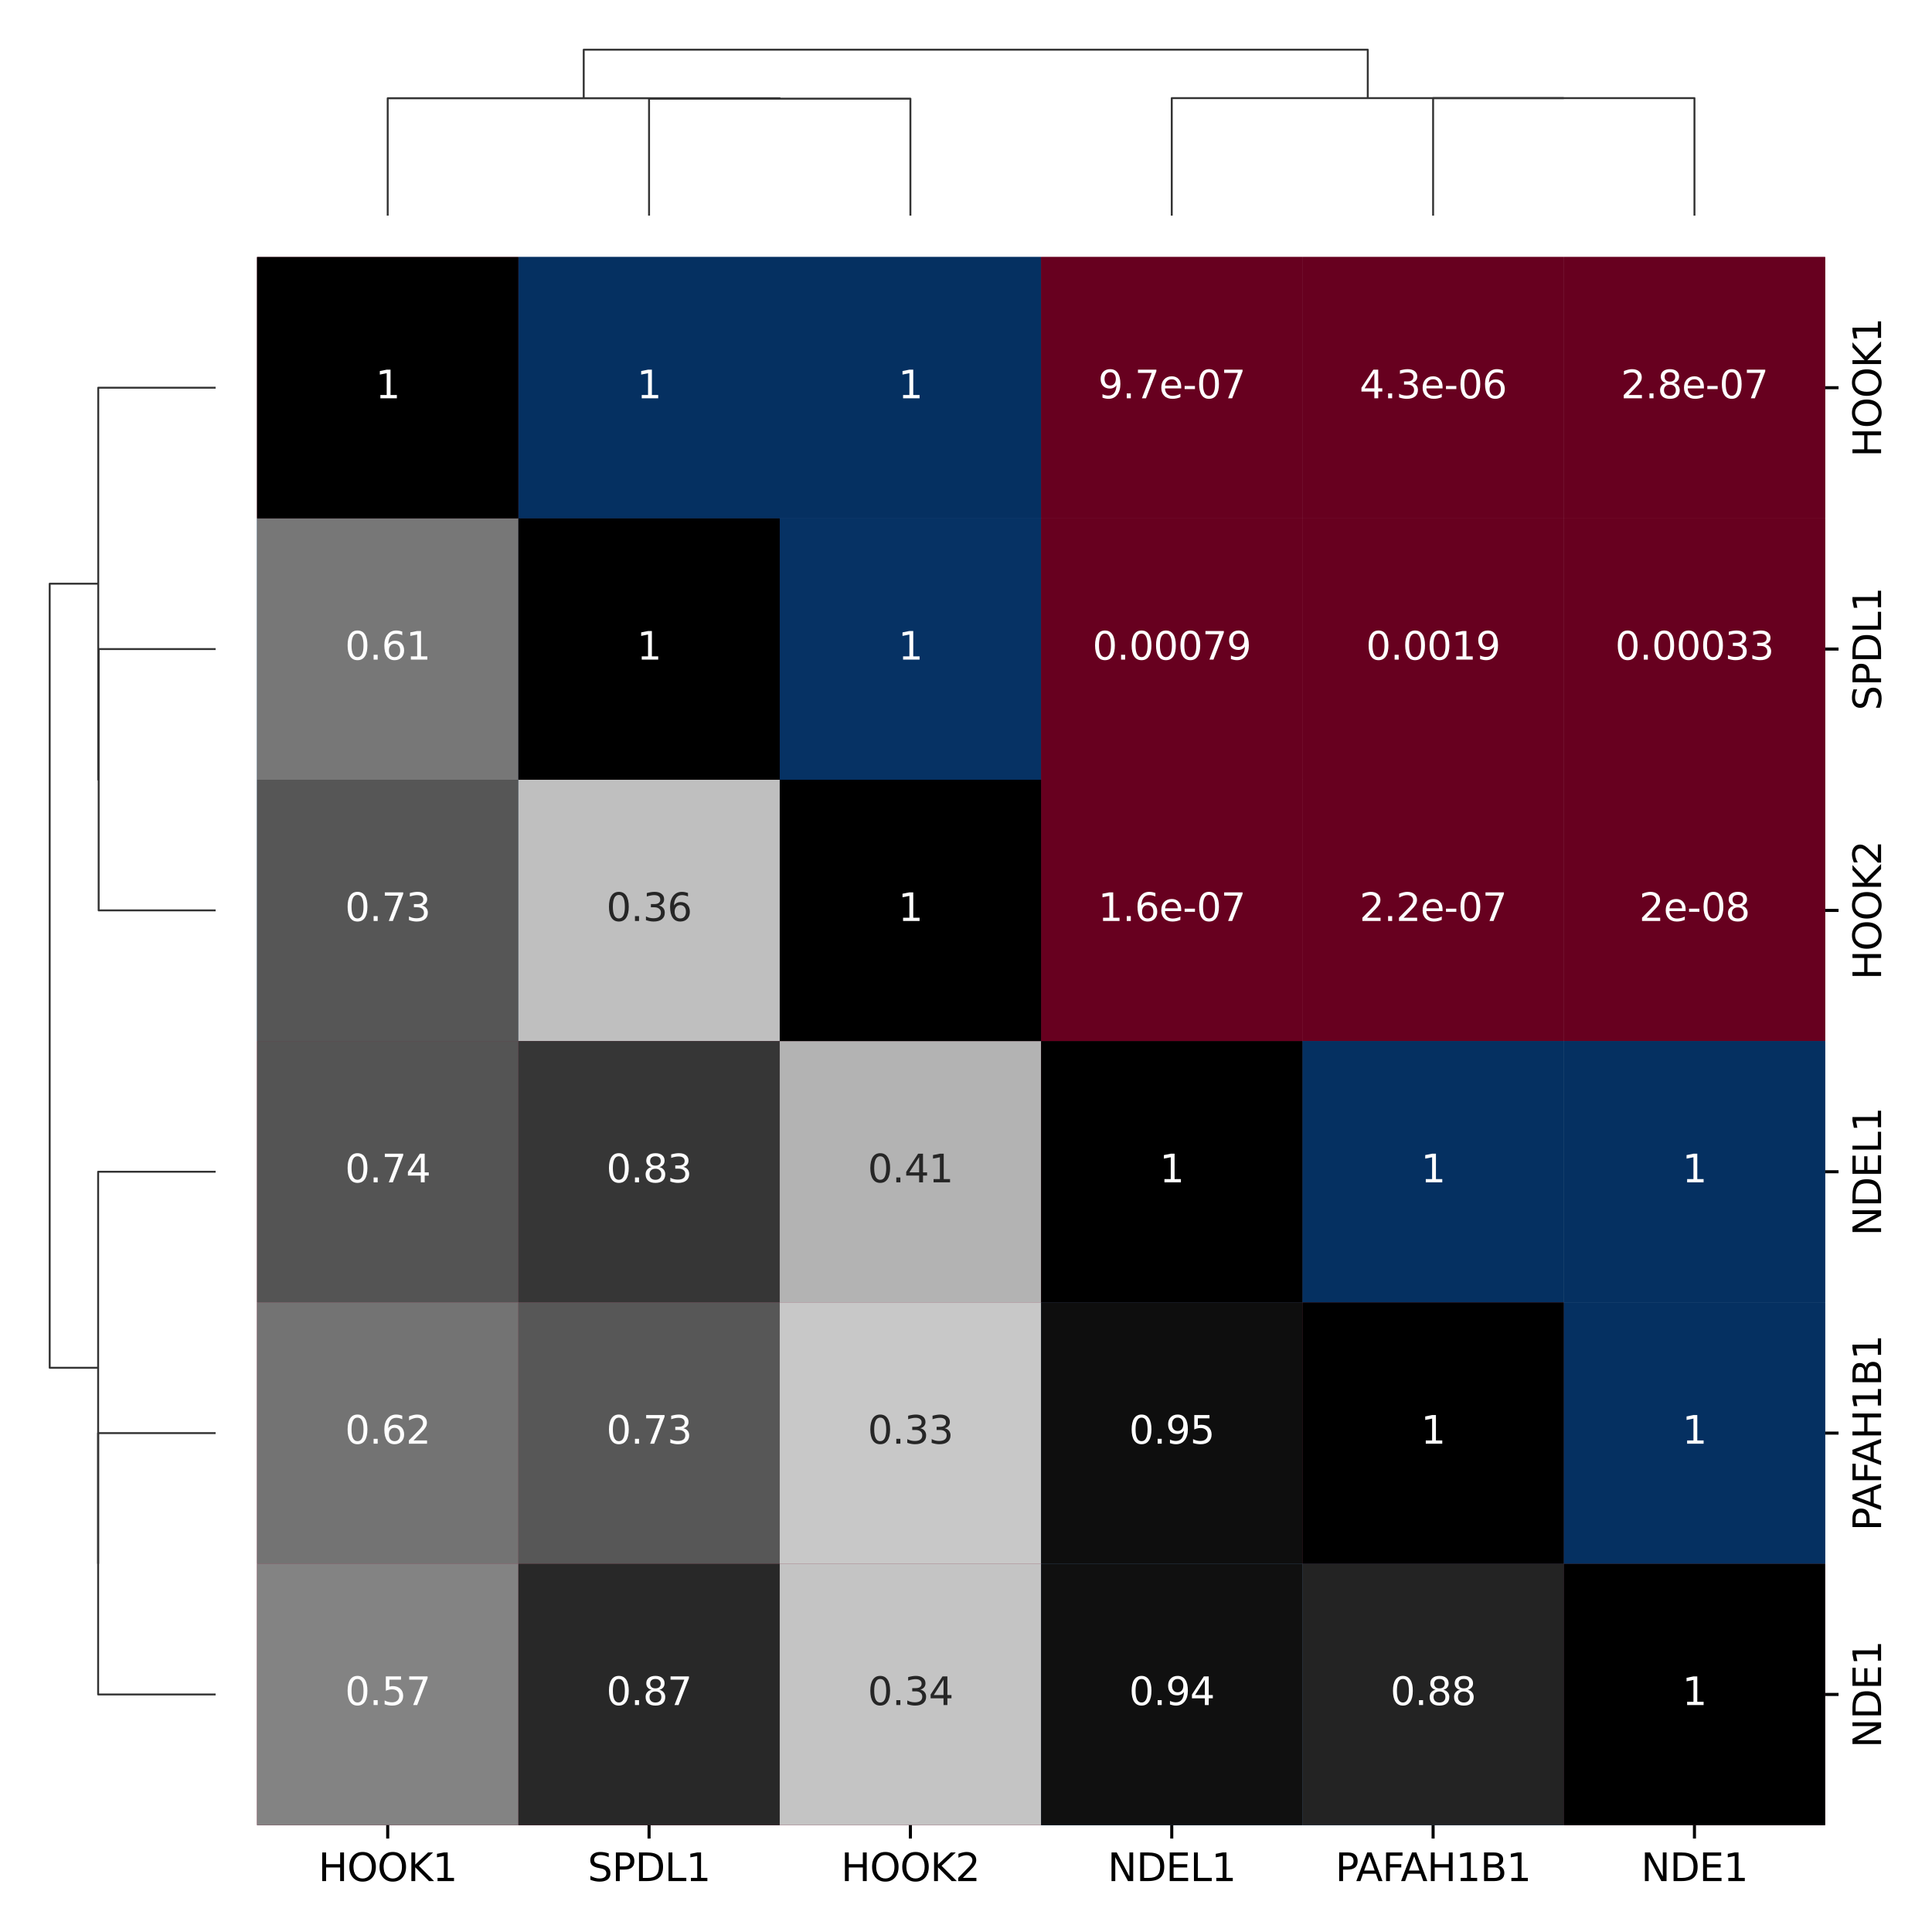 <?xml version="1.0" encoding="utf-8" standalone="no"?>
<!DOCTYPE svg PUBLIC "-//W3C//DTD SVG 1.1//EN"
  "http://www.w3.org/Graphics/SVG/1.1/DTD/svg11.dtd">
<svg xmlns:xlink="http://www.w3.org/1999/xlink" width="504pt" height="504pt" viewBox="0 0 504 504" xmlns="http://www.w3.org/2000/svg" version="1.1">
 <defs>
  <style type="text/css">*{stroke-linejoin: round; stroke-linecap: butt}</style>
 </defs>
 <g id="figure_1">
  <g id="patch_1">
   <path d="M 0 504 
L 504 504 
L 504 0 
L 0 0 
z
" style="fill: #ffffff"/>
  </g>
  <g id="axes_1">
   <g id="LineCollection_1">
    <path d="M 56.252 169.319 
L 25.738 169.319 
L 25.738 237.497 
L 56.252 237.497 
" clip-path="url(#p24e3e720f9)" style="fill: none; stroke: #333333; stroke-width: 0.5"/>
    <path d="M 56.252 101.141 
L 25.629 101.141 
L 25.629 203.408 
L 25.738 203.408 
" clip-path="url(#p24e3e720f9)" style="fill: none; stroke: #333333; stroke-width: 0.5"/>
    <path d="M 56.252 373.853 
L 25.6 373.853 
L 25.6 442.031 
L 56.252 442.031 
" clip-path="url(#p24e3e720f9)" style="fill: none; stroke: #333333; stroke-width: 0.5"/>
    <path d="M 56.252 305.675 
L 25.6 305.675 
L 25.6 407.942 
L 25.6 407.942 
" clip-path="url(#p24e3e720f9)" style="fill: none; stroke: #333333; stroke-width: 0.5"/>
    <path d="M 25.629 152.274 
L 12.964 152.274 
L 12.964 356.808 
L 25.6 356.808 
" clip-path="url(#p24e3e720f9)" style="fill: none; stroke: #333333; stroke-width: 0.5"/>
   </g>
  </g>
  <g id="axes_2">
   <g id="LineCollection_2">
    <path d="M 169.319 56.252 
L 169.319 25.738 
L 237.497 25.738 
L 237.497 56.252 
" clip-path="url(#p868d2d522a)" style="fill: none; stroke: #333333; stroke-width: 0.5"/>
    <path d="M 101.141 56.252 
L 101.141 25.629 
L 203.408 25.629 
L 203.408 25.738 
" clip-path="url(#p868d2d522a)" style="fill: none; stroke: #333333; stroke-width: 0.5"/>
    <path d="M 373.853 56.252 
L 373.853 25.6 
L 442.031 25.6 
L 442.031 56.252 
" clip-path="url(#p868d2d522a)" style="fill: none; stroke: #333333; stroke-width: 0.5"/>
    <path d="M 305.675 56.252 
L 305.675 25.6 
L 407.942 25.6 
L 407.942 25.6 
" clip-path="url(#p868d2d522a)" style="fill: none; stroke: #333333; stroke-width: 0.5"/>
    <path d="M 152.274 25.629 
L 152.274 12.964 
L 356.808 12.964 
L 356.808 25.6 
" clip-path="url(#p868d2d522a)" style="fill: none; stroke: #333333; stroke-width: 0.5"/>
   </g>
  </g>
  <g id="axes_3">
   <g id="patch_2">
    <path d="M 67.052 476.12 
L 476.12 476.12 
L 476.12 67.052 
L 67.052 67.052 
z
" style="fill: #ffffff"/>
   </g>
   <g id="QuadMesh_1">
    <path d="M 67.052 67.052 
L 135.23 67.052 
L 135.23 135.23 
L 67.052 135.23 
L 67.052 67.052 
" clip-path="url(#p5e87c1914b)" style="fill: #67001f"/>
    <path d="M 135.23 67.052 
L 203.408 67.052 
L 203.408 135.23 
L 135.23 135.23 
L 135.23 67.052 
" clip-path="url(#p5e87c1914b)" style="fill: #053061"/>
    <path d="M 203.408 67.052 
L 271.586 67.052 
L 271.586 135.23 
L 203.408 135.23 
L 203.408 67.052 
" clip-path="url(#p5e87c1914b)" style="fill: #053061"/>
    <path d="M 271.586 67.052 
L 339.764 67.052 
L 339.764 135.23 
L 271.586 135.23 
L 271.586 67.052 
" clip-path="url(#p5e87c1914b)" style="fill: #67001f"/>
    <path d="M 339.764 67.052 
L 407.942 67.052 
L 407.942 135.23 
L 339.764 135.23 
L 339.764 67.052 
" clip-path="url(#p5e87c1914b)" style="fill: #67001f"/>
    <path d="M 407.942 67.052 
L 476.12 67.052 
L 476.12 135.23 
L 407.942 135.23 
L 407.942 67.052 
" clip-path="url(#p5e87c1914b)" style="fill: #67001f"/>
    <path d="M 67.052 135.23 
L 135.23 135.23 
L 135.23 203.408 
L 67.052 203.408 
L 67.052 135.23 
" clip-path="url(#p5e87c1914b)" style="fill: #053061"/>
    <path d="M 135.23 135.23 
L 203.408 135.23 
L 203.408 203.408 
L 135.23 203.408 
L 135.23 135.23 
" clip-path="url(#p5e87c1914b)" style="fill: #67001f"/>
    <path d="M 203.408 135.23 
L 271.586 135.23 
L 271.586 203.408 
L 203.408 203.408 
L 203.408 135.23 
" clip-path="url(#p5e87c1914b)" style="fill: #063264"/>
    <path d="M 271.586 135.23 
L 339.764 135.23 
L 339.764 203.408 
L 271.586 203.408 
L 271.586 135.23 
" clip-path="url(#p5e87c1914b)" style="fill: #67001f"/>
    <path d="M 339.764 135.23 
L 407.942 135.23 
L 407.942 203.408 
L 339.764 203.408 
L 339.764 135.23 
" clip-path="url(#p5e87c1914b)" style="fill: #67001f"/>
    <path d="M 407.942 135.23 
L 476.12 135.23 
L 476.12 203.408 
L 407.942 203.408 
L 407.942 135.23 
" clip-path="url(#p5e87c1914b)" style="fill: #67001f"/>
    <path d="M 67.052 203.408 
L 135.23 203.408 
L 135.23 271.586 
L 67.052 271.586 
L 67.052 203.408 
" clip-path="url(#p5e87c1914b)" style="fill: #053061"/>
    <path d="M 135.23 203.408 
L 203.408 203.408 
L 203.408 271.586 
L 135.23 271.586 
L 135.23 203.408 
" clip-path="url(#p5e87c1914b)" style="fill: #063264"/>
    <path d="M 203.408 203.408 
L 271.586 203.408 
L 271.586 271.586 
L 203.408 271.586 
L 203.408 203.408 
" clip-path="url(#p5e87c1914b)" style="fill: #67001f"/>
    <path d="M 271.586 203.408 
L 339.764 203.408 
L 339.764 271.586 
L 271.586 271.586 
L 271.586 203.408 
" clip-path="url(#p5e87c1914b)" style="fill: #67001f"/>
    <path d="M 339.764 203.408 
L 407.942 203.408 
L 407.942 271.586 
L 339.764 271.586 
L 339.764 203.408 
" clip-path="url(#p5e87c1914b)" style="fill: #67001f"/>
    <path d="M 407.942 203.408 
L 476.12 203.408 
L 476.12 271.586 
L 407.942 271.586 
L 407.942 203.408 
" clip-path="url(#p5e87c1914b)" style="fill: #67001f"/>
    <path d="M 67.052 271.586 
L 135.23 271.586 
L 135.23 339.764 
L 67.052 339.764 
L 67.052 271.586 
" clip-path="url(#p5e87c1914b)" style="fill: #67001f"/>
    <path d="M 135.23 271.586 
L 203.408 271.586 
L 203.408 339.764 
L 135.23 339.764 
L 135.23 271.586 
" clip-path="url(#p5e87c1914b)" style="fill: #67001f"/>
    <path d="M 203.408 271.586 
L 271.586 271.586 
L 271.586 339.764 
L 203.408 339.764 
L 203.408 271.586 
" clip-path="url(#p5e87c1914b)" style="fill: #67001f"/>
    <path d="M 271.586 271.586 
L 339.764 271.586 
L 339.764 339.764 
L 271.586 339.764 
L 271.586 271.586 
" clip-path="url(#p5e87c1914b)" style="fill: #67001f"/>
    <path d="M 339.764 271.586 
L 407.942 271.586 
L 407.942 339.764 
L 339.764 339.764 
L 339.764 271.586 
" clip-path="url(#p5e87c1914b)" style="fill: #053061"/>
    <path d="M 407.942 271.586 
L 476.12 271.586 
L 476.12 339.764 
L 407.942 339.764 
L 407.942 271.586 
" clip-path="url(#p5e87c1914b)" style="fill: #053061"/>
    <path d="M 67.052 339.764 
L 135.23 339.764 
L 135.23 407.942 
L 67.052 407.942 
L 67.052 339.764 
" clip-path="url(#p5e87c1914b)" style="fill: #67001f"/>
    <path d="M 135.23 339.764 
L 203.408 339.764 
L 203.408 407.942 
L 135.23 407.942 
L 135.23 339.764 
" clip-path="url(#p5e87c1914b)" style="fill: #67001f"/>
    <path d="M 203.408 339.764 
L 271.586 339.764 
L 271.586 407.942 
L 203.408 407.942 
L 203.408 339.764 
" clip-path="url(#p5e87c1914b)" style="fill: #67001f"/>
    <path d="M 271.586 339.764 
L 339.764 339.764 
L 339.764 407.942 
L 271.586 407.942 
L 271.586 339.764 
" clip-path="url(#p5e87c1914b)" style="fill: #053061"/>
    <path d="M 339.764 339.764 
L 407.942 339.764 
L 407.942 407.942 
L 339.764 407.942 
L 339.764 339.764 
" clip-path="url(#p5e87c1914b)" style="fill: #67001f"/>
    <path d="M 407.942 339.764 
L 476.12 339.764 
L 476.12 407.942 
L 407.942 407.942 
L 407.942 339.764 
" clip-path="url(#p5e87c1914b)" style="fill: #053061"/>
    <path d="M 67.052 407.942 
L 135.23 407.942 
L 135.23 476.12 
L 67.052 476.12 
L 67.052 407.942 
" clip-path="url(#p5e87c1914b)" style="fill: #67001f"/>
    <path d="M 135.23 407.942 
L 203.408 407.942 
L 203.408 476.12 
L 135.23 476.12 
L 135.23 407.942 
" clip-path="url(#p5e87c1914b)" style="fill: #67001f"/>
    <path d="M 203.408 407.942 
L 271.586 407.942 
L 271.586 476.12 
L 203.408 476.12 
L 203.408 407.942 
" clip-path="url(#p5e87c1914b)" style="fill: #67001f"/>
    <path d="M 271.586 407.942 
L 339.764 407.942 
L 339.764 476.12 
L 271.586 476.12 
L 271.586 407.942 
" clip-path="url(#p5e87c1914b)" style="fill: #053061"/>
    <path d="M 339.764 407.942 
L 407.942 407.942 
L 407.942 476.12 
L 339.764 476.12 
L 339.764 407.942 
" clip-path="url(#p5e87c1914b)" style="fill: #053061"/>
    <path d="M 407.942 407.942 
L 476.12 407.942 
L 476.12 476.12 
L 407.942 476.12 
L 407.942 407.942 
" clip-path="url(#p5e87c1914b)" style="fill: #67001f"/>
   </g>
   <g id="QuadMesh_2">
    <path d="M 67.052 67.052 
L 135.23 67.052 
L 135.23 135.23 
L 67.052 135.23 
L 67.052 67.052 
" clip-path="url(#p5e87c1914b)" style="fill: none"/>
    <path d="M 135.23 67.052 
L 203.408 67.052 
L 203.408 135.23 
L 135.23 135.23 
L 135.23 67.052 
" clip-path="url(#p5e87c1914b)" style="fill: #053061"/>
    <path d="M 203.408 67.052 
L 271.586 67.052 
L 271.586 135.23 
L 203.408 135.23 
L 203.408 67.052 
" clip-path="url(#p5e87c1914b)" style="fill: #053061"/>
    <path d="M 271.586 67.052 
L 339.764 67.052 
L 339.764 135.23 
L 271.586 135.23 
L 271.586 67.052 
" clip-path="url(#p5e87c1914b)" style="fill: #67001f"/>
    <path d="M 339.764 67.052 
L 407.942 67.052 
L 407.942 135.23 
L 339.764 135.23 
L 339.764 67.052 
" clip-path="url(#p5e87c1914b)" style="fill: #67001f"/>
    <path d="M 407.942 67.052 
L 476.12 67.052 
L 476.12 135.23 
L 407.942 135.23 
L 407.942 67.052 
" clip-path="url(#p5e87c1914b)" style="fill: #67001f"/>
    <path d="M 67.052 135.23 
L 135.23 135.23 
L 135.23 203.408 
L 67.052 203.408 
L 67.052 135.23 
" clip-path="url(#p5e87c1914b)" style="fill: none"/>
    <path d="M 135.23 135.23 
L 203.408 135.23 
L 203.408 203.408 
L 135.23 203.408 
L 135.23 135.23 
" clip-path="url(#p5e87c1914b)" style="fill: none"/>
    <path d="M 203.408 135.23 
L 271.586 135.23 
L 271.586 203.408 
L 203.408 203.408 
L 203.408 135.23 
" clip-path="url(#p5e87c1914b)" style="fill: #063264"/>
    <path d="M 271.586 135.23 
L 339.764 135.23 
L 339.764 203.408 
L 271.586 203.408 
L 271.586 135.23 
" clip-path="url(#p5e87c1914b)" style="fill: #67001f"/>
    <path d="M 339.764 135.23 
L 407.942 135.23 
L 407.942 203.408 
L 339.764 203.408 
L 339.764 135.23 
" clip-path="url(#p5e87c1914b)" style="fill: #67001f"/>
    <path d="M 407.942 135.23 
L 476.12 135.23 
L 476.12 203.408 
L 407.942 203.408 
L 407.942 135.23 
" clip-path="url(#p5e87c1914b)" style="fill: #67001f"/>
    <path d="M 67.052 203.408 
L 135.23 203.408 
L 135.23 271.586 
L 67.052 271.586 
L 67.052 203.408 
" clip-path="url(#p5e87c1914b)" style="fill: none"/>
    <path d="M 135.23 203.408 
L 203.408 203.408 
L 203.408 271.586 
L 135.23 271.586 
L 135.23 203.408 
" clip-path="url(#p5e87c1914b)" style="fill: none"/>
    <path d="M 203.408 203.408 
L 271.586 203.408 
L 271.586 271.586 
L 203.408 271.586 
L 203.408 203.408 
" clip-path="url(#p5e87c1914b)" style="fill: none"/>
    <path d="M 271.586 203.408 
L 339.764 203.408 
L 339.764 271.586 
L 271.586 271.586 
L 271.586 203.408 
" clip-path="url(#p5e87c1914b)" style="fill: #67001f"/>
    <path d="M 339.764 203.408 
L 407.942 203.408 
L 407.942 271.586 
L 339.764 271.586 
L 339.764 203.408 
" clip-path="url(#p5e87c1914b)" style="fill: #67001f"/>
    <path d="M 407.942 203.408 
L 476.12 203.408 
L 476.12 271.586 
L 407.942 271.586 
L 407.942 203.408 
" clip-path="url(#p5e87c1914b)" style="fill: #67001f"/>
    <path d="M 67.052 271.586 
L 135.23 271.586 
L 135.23 339.764 
L 67.052 339.764 
L 67.052 271.586 
" clip-path="url(#p5e87c1914b)" style="fill: none"/>
    <path d="M 135.23 271.586 
L 203.408 271.586 
L 203.408 339.764 
L 135.23 339.764 
L 135.23 271.586 
" clip-path="url(#p5e87c1914b)" style="fill: none"/>
    <path d="M 203.408 271.586 
L 271.586 271.586 
L 271.586 339.764 
L 203.408 339.764 
L 203.408 271.586 
" clip-path="url(#p5e87c1914b)" style="fill: none"/>
    <path d="M 271.586 271.586 
L 339.764 271.586 
L 339.764 339.764 
L 271.586 339.764 
L 271.586 271.586 
" clip-path="url(#p5e87c1914b)" style="fill: none"/>
    <path d="M 339.764 271.586 
L 407.942 271.586 
L 407.942 339.764 
L 339.764 339.764 
L 339.764 271.586 
" clip-path="url(#p5e87c1914b)" style="fill: #053061"/>
    <path d="M 407.942 271.586 
L 476.12 271.586 
L 476.12 339.764 
L 407.942 339.764 
L 407.942 271.586 
" clip-path="url(#p5e87c1914b)" style="fill: #053061"/>
    <path d="M 67.052 339.764 
L 135.23 339.764 
L 135.23 407.942 
L 67.052 407.942 
L 67.052 339.764 
" clip-path="url(#p5e87c1914b)" style="fill: none"/>
    <path d="M 135.23 339.764 
L 203.408 339.764 
L 203.408 407.942 
L 135.23 407.942 
L 135.23 339.764 
" clip-path="url(#p5e87c1914b)" style="fill: none"/>
    <path d="M 203.408 339.764 
L 271.586 339.764 
L 271.586 407.942 
L 203.408 407.942 
L 203.408 339.764 
" clip-path="url(#p5e87c1914b)" style="fill: none"/>
    <path d="M 271.586 339.764 
L 339.764 339.764 
L 339.764 407.942 
L 271.586 407.942 
L 271.586 339.764 
" clip-path="url(#p5e87c1914b)" style="fill: none"/>
    <path d="M 339.764 339.764 
L 407.942 339.764 
L 407.942 407.942 
L 339.764 407.942 
L 339.764 339.764 
" clip-path="url(#p5e87c1914b)" style="fill: none"/>
    <path d="M 407.942 339.764 
L 476.12 339.764 
L 476.12 407.942 
L 407.942 407.942 
L 407.942 339.764 
" clip-path="url(#p5e87c1914b)" style="fill: #053061"/>
    <path d="M 67.052 407.942 
L 135.23 407.942 
L 135.23 476.12 
L 67.052 476.12 
L 67.052 407.942 
" clip-path="url(#p5e87c1914b)" style="fill: none"/>
    <path d="M 135.23 407.942 
L 203.408 407.942 
L 203.408 476.12 
L 135.23 476.12 
L 135.23 407.942 
" clip-path="url(#p5e87c1914b)" style="fill: none"/>
    <path d="M 203.408 407.942 
L 271.586 407.942 
L 271.586 476.12 
L 203.408 476.12 
L 203.408 407.942 
" clip-path="url(#p5e87c1914b)" style="fill: none"/>
    <path d="M 271.586 407.942 
L 339.764 407.942 
L 339.764 476.12 
L 271.586 476.12 
L 271.586 407.942 
" clip-path="url(#p5e87c1914b)" style="fill: none"/>
    <path d="M 339.764 407.942 
L 407.942 407.942 
L 407.942 476.12 
L 339.764 476.12 
L 339.764 407.942 
" clip-path="url(#p5e87c1914b)" style="fill: none"/>
    <path d="M 407.942 407.942 
L 476.12 407.942 
L 476.12 476.12 
L 407.942 476.12 
L 407.942 407.942 
" clip-path="url(#p5e87c1914b)" style="fill: none"/>
   </g>
   <g id="QuadMesh_3">
    <path d="M 67.052 67.052 
L 135.23 67.052 
L 135.23 135.23 
L 67.052 135.23 
L 67.052 67.052 
" clip-path="url(#p5e87c1914b)" style="fill: none"/>
    <path d="M 135.23 67.052 
L 203.408 67.052 
L 203.408 135.23 
L 135.23 135.23 
L 135.23 67.052 
" clip-path="url(#p5e87c1914b)" style="fill: none"/>
    <path d="M 203.408 67.052 
L 271.586 67.052 
L 271.586 135.23 
L 203.408 135.23 
L 203.408 67.052 
" clip-path="url(#p5e87c1914b)" style="fill: none"/>
    <path d="M 271.586 67.052 
L 339.764 67.052 
L 339.764 135.23 
L 271.586 135.23 
L 271.586 67.052 
" clip-path="url(#p5e87c1914b)" style="fill: none"/>
    <path d="M 339.764 67.052 
L 407.942 67.052 
L 407.942 135.23 
L 339.764 135.23 
L 339.764 67.052 
" clip-path="url(#p5e87c1914b)" style="fill: none"/>
    <path d="M 407.942 67.052 
L 476.12 67.052 
L 476.12 135.23 
L 407.942 135.23 
L 407.942 67.052 
" clip-path="url(#p5e87c1914b)" style="fill: none"/>
    <path d="M 67.052 135.23 
L 135.23 135.23 
L 135.23 203.408 
L 67.052 203.408 
L 67.052 135.23 
" clip-path="url(#p5e87c1914b)" style="fill: #777777"/>
    <path d="M 135.23 135.23 
L 203.408 135.23 
L 203.408 203.408 
L 135.23 203.408 
L 135.23 135.23 
" clip-path="url(#p5e87c1914b)" style="fill: none"/>
    <path d="M 203.408 135.23 
L 271.586 135.23 
L 271.586 203.408 
L 203.408 203.408 
L 203.408 135.23 
" clip-path="url(#p5e87c1914b)" style="fill: none"/>
    <path d="M 271.586 135.23 
L 339.764 135.23 
L 339.764 203.408 
L 271.586 203.408 
L 271.586 135.23 
" clip-path="url(#p5e87c1914b)" style="fill: none"/>
    <path d="M 339.764 135.23 
L 407.942 135.23 
L 407.942 203.408 
L 339.764 203.408 
L 339.764 135.23 
" clip-path="url(#p5e87c1914b)" style="fill: none"/>
    <path d="M 407.942 135.23 
L 476.12 135.23 
L 476.12 203.408 
L 407.942 203.408 
L 407.942 135.23 
" clip-path="url(#p5e87c1914b)" style="fill: none"/>
    <path d="M 67.052 203.408 
L 135.23 203.408 
L 135.23 271.586 
L 67.052 271.586 
L 67.052 203.408 
" clip-path="url(#p5e87c1914b)" style="fill: #565656"/>
    <path d="M 135.23 203.408 
L 203.408 203.408 
L 203.408 271.586 
L 135.23 271.586 
L 135.23 203.408 
" clip-path="url(#p5e87c1914b)" style="fill: #bfbfbf"/>
    <path d="M 203.408 203.408 
L 271.586 203.408 
L 271.586 271.586 
L 203.408 271.586 
L 203.408 203.408 
" clip-path="url(#p5e87c1914b)" style="fill: none"/>
    <path d="M 271.586 203.408 
L 339.764 203.408 
L 339.764 271.586 
L 271.586 271.586 
L 271.586 203.408 
" clip-path="url(#p5e87c1914b)" style="fill: none"/>
    <path d="M 339.764 203.408 
L 407.942 203.408 
L 407.942 271.586 
L 339.764 271.586 
L 339.764 203.408 
" clip-path="url(#p5e87c1914b)" style="fill: none"/>
    <path d="M 407.942 203.408 
L 476.12 203.408 
L 476.12 271.586 
L 407.942 271.586 
L 407.942 203.408 
" clip-path="url(#p5e87c1914b)" style="fill: none"/>
    <path d="M 67.052 271.586 
L 135.23 271.586 
L 135.23 339.764 
L 67.052 339.764 
L 67.052 271.586 
" clip-path="url(#p5e87c1914b)" style="fill: #545454"/>
    <path d="M 135.23 271.586 
L 203.408 271.586 
L 203.408 339.764 
L 135.23 339.764 
L 135.23 271.586 
" clip-path="url(#p5e87c1914b)" style="fill: #363636"/>
    <path d="M 203.408 271.586 
L 271.586 271.586 
L 271.586 339.764 
L 203.408 339.764 
L 203.408 271.586 
" clip-path="url(#p5e87c1914b)" style="fill: #b3b3b3"/>
    <path d="M 271.586 271.586 
L 339.764 271.586 
L 339.764 339.764 
L 271.586 339.764 
L 271.586 271.586 
" clip-path="url(#p5e87c1914b)" style="fill: none"/>
    <path d="M 339.764 271.586 
L 407.942 271.586 
L 407.942 339.764 
L 339.764 339.764 
L 339.764 271.586 
" clip-path="url(#p5e87c1914b)" style="fill: none"/>
    <path d="M 407.942 271.586 
L 476.12 271.586 
L 476.12 339.764 
L 407.942 339.764 
L 407.942 271.586 
" clip-path="url(#p5e87c1914b)" style="fill: none"/>
    <path d="M 67.052 339.764 
L 135.23 339.764 
L 135.23 407.942 
L 67.052 407.942 
L 67.052 339.764 
" clip-path="url(#p5e87c1914b)" style="fill: #737373"/>
    <path d="M 135.23 339.764 
L 203.408 339.764 
L 203.408 407.942 
L 135.23 407.942 
L 135.23 339.764 
" clip-path="url(#p5e87c1914b)" style="fill: #575757"/>
    <path d="M 203.408 339.764 
L 271.586 339.764 
L 271.586 407.942 
L 203.408 407.942 
L 203.408 339.764 
" clip-path="url(#p5e87c1914b)" style="fill: #c8c8c8"/>
    <path d="M 271.586 339.764 
L 339.764 339.764 
L 339.764 407.942 
L 271.586 407.942 
L 271.586 339.764 
" clip-path="url(#p5e87c1914b)" style="fill: #0e0e0e"/>
    <path d="M 339.764 339.764 
L 407.942 339.764 
L 407.942 407.942 
L 339.764 407.942 
L 339.764 339.764 
" clip-path="url(#p5e87c1914b)" style="fill: none"/>
    <path d="M 407.942 339.764 
L 476.12 339.764 
L 476.12 407.942 
L 407.942 407.942 
L 407.942 339.764 
" clip-path="url(#p5e87c1914b)" style="fill: none"/>
    <path d="M 67.052 407.942 
L 135.23 407.942 
L 135.23 476.12 
L 67.052 476.12 
L 67.052 407.942 
" clip-path="url(#p5e87c1914b)" style="fill: #838383"/>
    <path d="M 135.23 407.942 
L 203.408 407.942 
L 203.408 476.12 
L 135.23 476.12 
L 135.23 407.942 
" clip-path="url(#p5e87c1914b)" style="fill: #282828"/>
    <path d="M 203.408 407.942 
L 271.586 407.942 
L 271.586 476.12 
L 203.408 476.12 
L 203.408 407.942 
" clip-path="url(#p5e87c1914b)" style="fill: #c4c4c4"/>
    <path d="M 271.586 407.942 
L 339.764 407.942 
L 339.764 476.12 
L 271.586 476.12 
L 271.586 407.942 
" clip-path="url(#p5e87c1914b)" style="fill: #101010"/>
    <path d="M 339.764 407.942 
L 407.942 407.942 
L 407.942 476.12 
L 339.764 476.12 
L 339.764 407.942 
" clip-path="url(#p5e87c1914b)" style="fill: #232323"/>
    <path d="M 407.942 407.942 
L 476.12 407.942 
L 476.12 476.12 
L 407.942 476.12 
L 407.942 407.942 
" clip-path="url(#p5e87c1914b)" style="fill: none"/>
   </g>
   <g id="QuadMesh_4">
    <path d="M 67.052 67.052 
L 135.23 67.052 
L 135.23 135.23 
L 67.052 135.23 
L 67.052 67.052 
" clip-path="url(#p5e87c1914b)"/>
    <path d="M 135.23 67.052 
L 203.408 67.052 
L 203.408 135.23 
L 135.23 135.23 
L 135.23 67.052 
" clip-path="url(#p5e87c1914b)" style="fill: none"/>
    <path d="M 203.408 67.052 
L 271.586 67.052 
L 271.586 135.23 
L 203.408 135.23 
L 203.408 67.052 
" clip-path="url(#p5e87c1914b)" style="fill: none"/>
    <path d="M 271.586 67.052 
L 339.764 67.052 
L 339.764 135.23 
L 271.586 135.23 
L 271.586 67.052 
" clip-path="url(#p5e87c1914b)" style="fill: none"/>
    <path d="M 339.764 67.052 
L 407.942 67.052 
L 407.942 135.23 
L 339.764 135.23 
L 339.764 67.052 
" clip-path="url(#p5e87c1914b)" style="fill: none"/>
    <path d="M 407.942 67.052 
L 476.12 67.052 
L 476.12 135.23 
L 407.942 135.23 
L 407.942 67.052 
" clip-path="url(#p5e87c1914b)" style="fill: none"/>
    <path d="M 67.052 135.23 
L 135.23 135.23 
L 135.23 203.408 
L 67.052 203.408 
L 67.052 135.23 
" clip-path="url(#p5e87c1914b)" style="fill: none"/>
    <path d="M 135.23 135.23 
L 203.408 135.23 
L 203.408 203.408 
L 135.23 203.408 
L 135.23 135.23 
" clip-path="url(#p5e87c1914b)"/>
    <path d="M 203.408 135.23 
L 271.586 135.23 
L 271.586 203.408 
L 203.408 203.408 
L 203.408 135.23 
" clip-path="url(#p5e87c1914b)" style="fill: none"/>
    <path d="M 271.586 135.23 
L 339.764 135.23 
L 339.764 203.408 
L 271.586 203.408 
L 271.586 135.23 
" clip-path="url(#p5e87c1914b)" style="fill: none"/>
    <path d="M 339.764 135.23 
L 407.942 135.23 
L 407.942 203.408 
L 339.764 203.408 
L 339.764 135.23 
" clip-path="url(#p5e87c1914b)" style="fill: none"/>
    <path d="M 407.942 135.23 
L 476.12 135.23 
L 476.12 203.408 
L 407.942 203.408 
L 407.942 135.23 
" clip-path="url(#p5e87c1914b)" style="fill: none"/>
    <path d="M 67.052 203.408 
L 135.23 203.408 
L 135.23 271.586 
L 67.052 271.586 
L 67.052 203.408 
" clip-path="url(#p5e87c1914b)" style="fill: none"/>
    <path d="M 135.23 203.408 
L 203.408 203.408 
L 203.408 271.586 
L 135.23 271.586 
L 135.23 203.408 
" clip-path="url(#p5e87c1914b)" style="fill: none"/>
    <path d="M 203.408 203.408 
L 271.586 203.408 
L 271.586 271.586 
L 203.408 271.586 
L 203.408 203.408 
" clip-path="url(#p5e87c1914b)"/>
    <path d="M 271.586 203.408 
L 339.764 203.408 
L 339.764 271.586 
L 271.586 271.586 
L 271.586 203.408 
" clip-path="url(#p5e87c1914b)" style="fill: none"/>
    <path d="M 339.764 203.408 
L 407.942 203.408 
L 407.942 271.586 
L 339.764 271.586 
L 339.764 203.408 
" clip-path="url(#p5e87c1914b)" style="fill: none"/>
    <path d="M 407.942 203.408 
L 476.12 203.408 
L 476.12 271.586 
L 407.942 271.586 
L 407.942 203.408 
" clip-path="url(#p5e87c1914b)" style="fill: none"/>
    <path d="M 67.052 271.586 
L 135.23 271.586 
L 135.23 339.764 
L 67.052 339.764 
L 67.052 271.586 
" clip-path="url(#p5e87c1914b)" style="fill: none"/>
    <path d="M 135.23 271.586 
L 203.408 271.586 
L 203.408 339.764 
L 135.23 339.764 
L 135.23 271.586 
" clip-path="url(#p5e87c1914b)" style="fill: none"/>
    <path d="M 203.408 271.586 
L 271.586 271.586 
L 271.586 339.764 
L 203.408 339.764 
L 203.408 271.586 
" clip-path="url(#p5e87c1914b)" style="fill: none"/>
    <path d="M 271.586 271.586 
L 339.764 271.586 
L 339.764 339.764 
L 271.586 339.764 
L 271.586 271.586 
" clip-path="url(#p5e87c1914b)"/>
    <path d="M 339.764 271.586 
L 407.942 271.586 
L 407.942 339.764 
L 339.764 339.764 
L 339.764 271.586 
" clip-path="url(#p5e87c1914b)" style="fill: none"/>
    <path d="M 407.942 271.586 
L 476.12 271.586 
L 476.12 339.764 
L 407.942 339.764 
L 407.942 271.586 
" clip-path="url(#p5e87c1914b)" style="fill: none"/>
    <path d="M 67.052 339.764 
L 135.23 339.764 
L 135.23 407.942 
L 67.052 407.942 
L 67.052 339.764 
" clip-path="url(#p5e87c1914b)" style="fill: none"/>
    <path d="M 135.23 339.764 
L 203.408 339.764 
L 203.408 407.942 
L 135.23 407.942 
L 135.23 339.764 
" clip-path="url(#p5e87c1914b)" style="fill: none"/>
    <path d="M 203.408 339.764 
L 271.586 339.764 
L 271.586 407.942 
L 203.408 407.942 
L 203.408 339.764 
" clip-path="url(#p5e87c1914b)" style="fill: none"/>
    <path d="M 271.586 339.764 
L 339.764 339.764 
L 339.764 407.942 
L 271.586 407.942 
L 271.586 339.764 
" clip-path="url(#p5e87c1914b)" style="fill: none"/>
    <path d="M 339.764 339.764 
L 407.942 339.764 
L 407.942 407.942 
L 339.764 407.942 
L 339.764 339.764 
" clip-path="url(#p5e87c1914b)"/>
    <path d="M 407.942 339.764 
L 476.12 339.764 
L 476.12 407.942 
L 407.942 407.942 
L 407.942 339.764 
" clip-path="url(#p5e87c1914b)" style="fill: none"/>
    <path d="M 67.052 407.942 
L 135.23 407.942 
L 135.23 476.12 
L 67.052 476.12 
L 67.052 407.942 
" clip-path="url(#p5e87c1914b)" style="fill: none"/>
    <path d="M 135.23 407.942 
L 203.408 407.942 
L 203.408 476.12 
L 135.23 476.12 
L 135.23 407.942 
" clip-path="url(#p5e87c1914b)" style="fill: none"/>
    <path d="M 203.408 407.942 
L 271.586 407.942 
L 271.586 476.12 
L 203.408 476.12 
L 203.408 407.942 
" clip-path="url(#p5e87c1914b)" style="fill: none"/>
    <path d="M 271.586 407.942 
L 339.764 407.942 
L 339.764 476.12 
L 271.586 476.12 
L 271.586 407.942 
" clip-path="url(#p5e87c1914b)" style="fill: none"/>
    <path d="M 339.764 407.942 
L 407.942 407.942 
L 407.942 476.12 
L 339.764 476.12 
L 339.764 407.942 
" clip-path="url(#p5e87c1914b)" style="fill: none"/>
    <path d="M 407.942 407.942 
L 476.12 407.942 
L 476.12 476.12 
L 407.942 476.12 
L 407.942 407.942 
" clip-path="url(#p5e87c1914b)"/>
   </g>
   <g id="matplotlib.axis_1">
    <g id="xtick_1">
     <g id="line2d_1">
      <defs>
       <path id="m60e2c5a69d" d="M 0 0 
L 0 3.5 
" style="stroke: #000000; stroke-width: 0.8"/>
      </defs>
      <g>
       <use xlink:href="#m60e2c5a69d" x="101.141" y="476.12" style="stroke: #000000; stroke-width: 0.8"/>
      </g>
     </g>
     <g id="text_1">
      <!-- HOOK1 -->
      <g transform="translate(83.049 490.718) scale(0.1 -0.1)">
       <defs>
        <path id="DejaVuSans-48" d="M 628 4666 
L 1259 4666 
L 1259 2753 
L 3553 2753 
L 3553 4666 
L 4184 4666 
L 4184 0 
L 3553 0 
L 3553 2222 
L 1259 2222 
L 1259 0 
L 628 0 
L 628 4666 
z
" transform="scale(0.016)"/>
        <path id="DejaVuSans-4f" d="M 2522 4238 
Q 1834 4238 1429 3725 
Q 1025 3213 1025 2328 
Q 1025 1447 1429 934 
Q 1834 422 2522 422 
Q 3209 422 3611 934 
Q 4013 1447 4013 2328 
Q 4013 3213 3611 3725 
Q 3209 4238 2522 4238 
z
M 2522 4750 
Q 3503 4750 4090 4092 
Q 4678 3434 4678 2328 
Q 4678 1225 4090 567 
Q 3503 -91 2522 -91 
Q 1538 -91 948 565 
Q 359 1222 359 2328 
Q 359 3434 948 4092 
Q 1538 4750 2522 4750 
z
" transform="scale(0.016)"/>
        <path id="DejaVuSans-4b" d="M 628 4666 
L 1259 4666 
L 1259 2694 
L 3353 4666 
L 4166 4666 
L 1850 2491 
L 4331 0 
L 3500 0 
L 1259 2247 
L 1259 0 
L 628 0 
L 628 4666 
z
" transform="scale(0.016)"/>
        <path id="DejaVuSans-31" d="M 794 531 
L 1825 531 
L 1825 4091 
L 703 3866 
L 703 4441 
L 1819 4666 
L 2450 4666 
L 2450 531 
L 3481 531 
L 3481 0 
L 794 0 
L 794 531 
z
" transform="scale(0.016)"/>
       </defs>
       <use xlink:href="#DejaVuSans-48"/>
       <use xlink:href="#DejaVuSans-4f" x="75.195"/>
       <use xlink:href="#DejaVuSans-4f" x="153.906"/>
       <use xlink:href="#DejaVuSans-4b" x="232.617"/>
       <use xlink:href="#DejaVuSans-31" x="298.193"/>
      </g>
     </g>
    </g>
    <g id="xtick_2">
     <g id="line2d_2">
      <g>
       <use xlink:href="#m60e2c5a69d" x="169.319" y="476.12" style="stroke: #000000; stroke-width: 0.8"/>
      </g>
     </g>
     <g id="text_2">
      <!-- SPDL1 -->
      <g transform="translate(153.313 490.718) scale(0.1 -0.1)">
       <defs>
        <path id="DejaVuSans-53" d="M 3425 4513 
L 3425 3897 
Q 3066 4069 2747 4153 
Q 2428 4238 2131 4238 
Q 1616 4238 1336 4038 
Q 1056 3838 1056 3469 
Q 1056 3159 1242 3001 
Q 1428 2844 1947 2747 
L 2328 2669 
Q 3034 2534 3370 2195 
Q 3706 1856 3706 1288 
Q 3706 609 3251 259 
Q 2797 -91 1919 -91 
Q 1588 -91 1214 -16 
Q 841 59 441 206 
L 441 856 
Q 825 641 1194 531 
Q 1563 422 1919 422 
Q 2459 422 2753 634 
Q 3047 847 3047 1241 
Q 3047 1584 2836 1778 
Q 2625 1972 2144 2069 
L 1759 2144 
Q 1053 2284 737 2584 
Q 422 2884 422 3419 
Q 422 4038 858 4394 
Q 1294 4750 2059 4750 
Q 2388 4750 2728 4690 
Q 3069 4631 3425 4513 
z
" transform="scale(0.016)"/>
        <path id="DejaVuSans-50" d="M 1259 4147 
L 1259 2394 
L 2053 2394 
Q 2494 2394 2734 2622 
Q 2975 2850 2975 3272 
Q 2975 3691 2734 3919 
Q 2494 4147 2053 4147 
L 1259 4147 
z
M 628 4666 
L 2053 4666 
Q 2838 4666 3239 4311 
Q 3641 3956 3641 3272 
Q 3641 2581 3239 2228 
Q 2838 1875 2053 1875 
L 1259 1875 
L 1259 0 
L 628 0 
L 628 4666 
z
" transform="scale(0.016)"/>
        <path id="DejaVuSans-44" d="M 1259 4147 
L 1259 519 
L 2022 519 
Q 2988 519 3436 956 
Q 3884 1394 3884 2338 
Q 3884 3275 3436 3711 
Q 2988 4147 2022 4147 
L 1259 4147 
z
M 628 4666 
L 1925 4666 
Q 3281 4666 3915 4102 
Q 4550 3538 4550 2338 
Q 4550 1131 3912 565 
Q 3275 0 1925 0 
L 628 0 
L 628 4666 
z
" transform="scale(0.016)"/>
        <path id="DejaVuSans-4c" d="M 628 4666 
L 1259 4666 
L 1259 531 
L 3531 531 
L 3531 0 
L 628 0 
L 628 4666 
z
" transform="scale(0.016)"/>
       </defs>
       <use xlink:href="#DejaVuSans-53"/>
       <use xlink:href="#DejaVuSans-50" x="63.477"/>
       <use xlink:href="#DejaVuSans-44" x="123.779"/>
       <use xlink:href="#DejaVuSans-4c" x="200.781"/>
       <use xlink:href="#DejaVuSans-31" x="256.494"/>
      </g>
     </g>
    </g>
    <g id="xtick_3">
     <g id="line2d_3">
      <g>
       <use xlink:href="#m60e2c5a69d" x="237.497" y="476.12" style="stroke: #000000; stroke-width: 0.8"/>
      </g>
     </g>
     <g id="text_3">
      <!-- HOOK2 -->
      <g transform="translate(219.405 490.718) scale(0.1 -0.1)">
       <defs>
        <path id="DejaVuSans-32" d="M 1228 531 
L 3431 531 
L 3431 0 
L 469 0 
L 469 531 
Q 828 903 1448 1529 
Q 2069 2156 2228 2338 
Q 2531 2678 2651 2914 
Q 2772 3150 2772 3378 
Q 2772 3750 2511 3984 
Q 2250 4219 1831 4219 
Q 1534 4219 1204 4116 
Q 875 4013 500 3803 
L 500 4441 
Q 881 4594 1212 4672 
Q 1544 4750 1819 4750 
Q 2544 4750 2975 4387 
Q 3406 4025 3406 3419 
Q 3406 3131 3298 2873 
Q 3191 2616 2906 2266 
Q 2828 2175 2409 1742 
Q 1991 1309 1228 531 
z
" transform="scale(0.016)"/>
       </defs>
       <use xlink:href="#DejaVuSans-48"/>
       <use xlink:href="#DejaVuSans-4f" x="75.195"/>
       <use xlink:href="#DejaVuSans-4f" x="153.906"/>
       <use xlink:href="#DejaVuSans-4b" x="232.617"/>
       <use xlink:href="#DejaVuSans-32" x="298.193"/>
      </g>
     </g>
    </g>
    <g id="xtick_4">
     <g id="line2d_4">
      <g>
       <use xlink:href="#m60e2c5a69d" x="305.675" y="476.12" style="stroke: #000000; stroke-width: 0.8"/>
      </g>
     </g>
     <g id="text_4">
      <!-- NDEL1 -->
      <g transform="translate(288.958 490.718) scale(0.1 -0.1)">
       <defs>
        <path id="DejaVuSans-4e" d="M 628 4666 
L 1478 4666 
L 3547 763 
L 3547 4666 
L 4159 4666 
L 4159 0 
L 3309 0 
L 1241 3903 
L 1241 0 
L 628 0 
L 628 4666 
z
" transform="scale(0.016)"/>
        <path id="DejaVuSans-45" d="M 628 4666 
L 3578 4666 
L 3578 4134 
L 1259 4134 
L 1259 2753 
L 3481 2753 
L 3481 2222 
L 1259 2222 
L 1259 531 
L 3634 531 
L 3634 0 
L 628 0 
L 628 4666 
z
" transform="scale(0.016)"/>
       </defs>
       <use xlink:href="#DejaVuSans-4e"/>
       <use xlink:href="#DejaVuSans-44" x="74.805"/>
       <use xlink:href="#DejaVuSans-45" x="151.807"/>
       <use xlink:href="#DejaVuSans-4c" x="214.99"/>
       <use xlink:href="#DejaVuSans-31" x="270.703"/>
      </g>
     </g>
    </g>
    <g id="xtick_5">
     <g id="line2d_5">
      <g>
       <use xlink:href="#m60e2c5a69d" x="373.853" y="476.12" style="stroke: #000000; stroke-width: 0.8"/>
      </g>
     </g>
     <g id="text_5">
      <!-- PAFAH1B1 -->
      <g transform="translate(348.344 490.718) scale(0.1 -0.1)">
       <defs>
        <path id="DejaVuSans-41" d="M 2188 4044 
L 1331 1722 
L 3047 1722 
L 2188 4044 
z
M 1831 4666 
L 2547 4666 
L 4325 0 
L 3669 0 
L 3244 1197 
L 1141 1197 
L 716 0 
L 50 0 
L 1831 4666 
z
" transform="scale(0.016)"/>
        <path id="DejaVuSans-46" d="M 628 4666 
L 3309 4666 
L 3309 4134 
L 1259 4134 
L 1259 2759 
L 3109 2759 
L 3109 2228 
L 1259 2228 
L 1259 0 
L 628 0 
L 628 4666 
z
" transform="scale(0.016)"/>
        <path id="DejaVuSans-42" d="M 1259 2228 
L 1259 519 
L 2272 519 
Q 2781 519 3026 730 
Q 3272 941 3272 1375 
Q 3272 1813 3026 2020 
Q 2781 2228 2272 2228 
L 1259 2228 
z
M 1259 4147 
L 1259 2741 
L 2194 2741 
Q 2656 2741 2882 2914 
Q 3109 3088 3109 3444 
Q 3109 3797 2882 3972 
Q 2656 4147 2194 4147 
L 1259 4147 
z
M 628 4666 
L 2241 4666 
Q 2963 4666 3353 4366 
Q 3744 4066 3744 3513 
Q 3744 3084 3544 2831 
Q 3344 2578 2956 2516 
Q 3422 2416 3680 2098 
Q 3938 1781 3938 1306 
Q 3938 681 3513 340 
Q 3088 0 2303 0 
L 628 0 
L 628 4666 
z
" transform="scale(0.016)"/>
       </defs>
       <use xlink:href="#DejaVuSans-50"/>
       <use xlink:href="#DejaVuSans-41" x="53.928"/>
       <use xlink:href="#DejaVuSans-46" x="122.336"/>
       <use xlink:href="#DejaVuSans-41" x="170.73"/>
       <use xlink:href="#DejaVuSans-48" x="239.139"/>
       <use xlink:href="#DejaVuSans-31" x="314.334"/>
       <use xlink:href="#DejaVuSans-42" x="377.957"/>
       <use xlink:href="#DejaVuSans-31" x="446.561"/>
      </g>
     </g>
    </g>
    <g id="xtick_6">
     <g id="line2d_6">
      <g>
       <use xlink:href="#m60e2c5a69d" x="442.031" y="476.12" style="stroke: #000000; stroke-width: 0.8"/>
      </g>
     </g>
     <g id="text_6">
      <!-- NDE1 -->
      <g transform="translate(428.1 490.718) scale(0.1 -0.1)">
       <use xlink:href="#DejaVuSans-4e"/>
       <use xlink:href="#DejaVuSans-44" x="74.805"/>
       <use xlink:href="#DejaVuSans-45" x="151.807"/>
       <use xlink:href="#DejaVuSans-31" x="214.99"/>
      </g>
     </g>
    </g>
   </g>
   <g id="matplotlib.axis_2">
    <g id="ytick_1">
     <g id="line2d_7">
      <defs>
       <path id="m49c809ecac" d="M 0 0 
L 3.5 0 
" style="stroke: #000000; stroke-width: 0.8"/>
      </defs>
      <g>
       <use xlink:href="#m49c809ecac" x="476.12" y="101.141" style="stroke: #000000; stroke-width: 0.8"/>
      </g>
     </g>
     <g id="text_7">
      <!-- HOOK1 -->
      <g transform="translate(490.718 119.233) rotate(-90) scale(0.1 -0.1)">
       <use xlink:href="#DejaVuSans-48"/>
       <use xlink:href="#DejaVuSans-4f" x="75.195"/>
       <use xlink:href="#DejaVuSans-4f" x="153.906"/>
       <use xlink:href="#DejaVuSans-4b" x="232.617"/>
       <use xlink:href="#DejaVuSans-31" x="298.193"/>
      </g>
     </g>
    </g>
    <g id="ytick_2">
     <g id="line2d_8">
      <g>
       <use xlink:href="#m49c809ecac" x="476.12" y="169.319" style="stroke: #000000; stroke-width: 0.8"/>
      </g>
     </g>
     <g id="text_8">
      <!-- SPDL1 -->
      <g transform="translate(490.718 185.325) rotate(-90) scale(0.1 -0.1)">
       <use xlink:href="#DejaVuSans-53"/>
       <use xlink:href="#DejaVuSans-50" x="63.477"/>
       <use xlink:href="#DejaVuSans-44" x="123.779"/>
       <use xlink:href="#DejaVuSans-4c" x="200.781"/>
       <use xlink:href="#DejaVuSans-31" x="256.494"/>
      </g>
     </g>
    </g>
    <g id="ytick_3">
     <g id="line2d_9">
      <g>
       <use xlink:href="#m49c809ecac" x="476.12" y="237.497" style="stroke: #000000; stroke-width: 0.8"/>
      </g>
     </g>
     <g id="text_9">
      <!-- HOOK2 -->
      <g transform="translate(490.718 255.589) rotate(-90) scale(0.1 -0.1)">
       <use xlink:href="#DejaVuSans-48"/>
       <use xlink:href="#DejaVuSans-4f" x="75.195"/>
       <use xlink:href="#DejaVuSans-4f" x="153.906"/>
       <use xlink:href="#DejaVuSans-4b" x="232.617"/>
       <use xlink:href="#DejaVuSans-32" x="298.193"/>
      </g>
     </g>
    </g>
    <g id="ytick_4">
     <g id="line2d_10">
      <g>
       <use xlink:href="#m49c809ecac" x="476.12" y="305.675" style="stroke: #000000; stroke-width: 0.8"/>
      </g>
     </g>
     <g id="text_10">
      <!-- NDEL1 -->
      <g transform="translate(490.718 322.392) rotate(-90) scale(0.1 -0.1)">
       <use xlink:href="#DejaVuSans-4e"/>
       <use xlink:href="#DejaVuSans-44" x="74.805"/>
       <use xlink:href="#DejaVuSans-45" x="151.807"/>
       <use xlink:href="#DejaVuSans-4c" x="214.99"/>
       <use xlink:href="#DejaVuSans-31" x="270.703"/>
      </g>
     </g>
    </g>
    <g id="ytick_5">
     <g id="line2d_11">
      <g>
       <use xlink:href="#m49c809ecac" x="476.12" y="373.853" style="stroke: #000000; stroke-width: 0.8"/>
      </g>
     </g>
     <g id="text_11">
      <!-- PAFAH1B1 -->
      <g transform="translate(490.718 399.362) rotate(-90) scale(0.1 -0.1)">
       <use xlink:href="#DejaVuSans-50"/>
       <use xlink:href="#DejaVuSans-41" x="53.928"/>
       <use xlink:href="#DejaVuSans-46" x="122.336"/>
       <use xlink:href="#DejaVuSans-41" x="170.73"/>
       <use xlink:href="#DejaVuSans-48" x="239.139"/>
       <use xlink:href="#DejaVuSans-31" x="314.334"/>
       <use xlink:href="#DejaVuSans-42" x="377.957"/>
       <use xlink:href="#DejaVuSans-31" x="446.561"/>
      </g>
     </g>
    </g>
    <g id="ytick_6">
     <g id="line2d_12">
      <g>
       <use xlink:href="#m49c809ecac" x="476.12" y="442.031" style="stroke: #000000; stroke-width: 0.8"/>
      </g>
     </g>
     <g id="text_12">
      <!-- NDE1 -->
      <g transform="translate(490.718 455.962) rotate(-90) scale(0.1 -0.1)">
       <use xlink:href="#DejaVuSans-4e"/>
       <use xlink:href="#DejaVuSans-44" x="74.805"/>
       <use xlink:href="#DejaVuSans-45" x="151.807"/>
       <use xlink:href="#DejaVuSans-31" x="214.99"/>
      </g>
     </g>
    </g>
   </g>
   <g id="text_13">
    <!-- 1 -->
    <g style="fill: #ffffff" transform="translate(166.138 103.9) scale(0.1 -0.1)">
     <use xlink:href="#DejaVuSans-31"/>
    </g>
   </g>
   <g id="text_14">
    <!-- 1 -->
    <g style="fill: #ffffff" transform="translate(234.316 103.9) scale(0.1 -0.1)">
     <use xlink:href="#DejaVuSans-31"/>
    </g>
   </g>
   <g id="text_15">
    <!-- 9.7e-07 -->
    <g style="fill: #ffffff" transform="translate(286.48 103.9) scale(0.1 -0.1)">
     <defs>
      <path id="DejaVuSans-39" d="M 703 97 
L 703 672 
Q 941 559 1184 500 
Q 1428 441 1663 441 
Q 2288 441 2617 861 
Q 2947 1281 2994 2138 
Q 2813 1869 2534 1725 
Q 2256 1581 1919 1581 
Q 1219 1581 811 2004 
Q 403 2428 403 3163 
Q 403 3881 828 4315 
Q 1253 4750 1959 4750 
Q 2769 4750 3195 4129 
Q 3622 3509 3622 2328 
Q 3622 1225 3098 567 
Q 2575 -91 1691 -91 
Q 1453 -91 1209 -44 
Q 966 3 703 97 
z
M 1959 2075 
Q 2384 2075 2632 2365 
Q 2881 2656 2881 3163 
Q 2881 3666 2632 3958 
Q 2384 4250 1959 4250 
Q 1534 4250 1286 3958 
Q 1038 3666 1038 3163 
Q 1038 2656 1286 2365 
Q 1534 2075 1959 2075 
z
" transform="scale(0.016)"/>
      <path id="DejaVuSans-2e" d="M 684 794 
L 1344 794 
L 1344 0 
L 684 0 
L 684 794 
z
" transform="scale(0.016)"/>
      <path id="DejaVuSans-37" d="M 525 4666 
L 3525 4666 
L 3525 4397 
L 1831 0 
L 1172 0 
L 2766 4134 
L 525 4134 
L 525 4666 
z
" transform="scale(0.016)"/>
      <path id="DejaVuSans-65" d="M 3597 1894 
L 3597 1613 
L 953 1613 
Q 991 1019 1311 708 
Q 1631 397 2203 397 
Q 2534 397 2845 478 
Q 3156 559 3463 722 
L 3463 178 
Q 3153 47 2828 -22 
Q 2503 -91 2169 -91 
Q 1331 -91 842 396 
Q 353 884 353 1716 
Q 353 2575 817 3079 
Q 1281 3584 2069 3584 
Q 2775 3584 3186 3129 
Q 3597 2675 3597 1894 
z
M 3022 2063 
Q 3016 2534 2758 2815 
Q 2500 3097 2075 3097 
Q 1594 3097 1305 2825 
Q 1016 2553 972 2059 
L 3022 2063 
z
" transform="scale(0.016)"/>
      <path id="DejaVuSans-2d" d="M 313 2009 
L 1997 2009 
L 1997 1497 
L 313 1497 
L 313 2009 
z
" transform="scale(0.016)"/>
      <path id="DejaVuSans-30" d="M 2034 4250 
Q 1547 4250 1301 3770 
Q 1056 3291 1056 2328 
Q 1056 1369 1301 889 
Q 1547 409 2034 409 
Q 2525 409 2770 889 
Q 3016 1369 3016 2328 
Q 3016 3291 2770 3770 
Q 2525 4250 2034 4250 
z
M 2034 4750 
Q 2819 4750 3233 4129 
Q 3647 3509 3647 2328 
Q 3647 1150 3233 529 
Q 2819 -91 2034 -91 
Q 1250 -91 836 529 
Q 422 1150 422 2328 
Q 422 3509 836 4129 
Q 1250 4750 2034 4750 
z
" transform="scale(0.016)"/>
     </defs>
     <use xlink:href="#DejaVuSans-39"/>
     <use xlink:href="#DejaVuSans-2e" x="63.623"/>
     <use xlink:href="#DejaVuSans-37" x="95.41"/>
     <use xlink:href="#DejaVuSans-65" x="159.033"/>
     <use xlink:href="#DejaVuSans-2d" x="220.557"/>
     <use xlink:href="#DejaVuSans-30" x="256.641"/>
     <use xlink:href="#DejaVuSans-37" x="320.264"/>
    </g>
   </g>
   <g id="text_16">
    <!-- 4.3e-06 -->
    <g style="fill: #ffffff" transform="translate(354.658 103.9) scale(0.1 -0.1)">
     <defs>
      <path id="DejaVuSans-34" d="M 2419 4116 
L 825 1625 
L 2419 1625 
L 2419 4116 
z
M 2253 4666 
L 3047 4666 
L 3047 1625 
L 3713 1625 
L 3713 1100 
L 3047 1100 
L 3047 0 
L 2419 0 
L 2419 1100 
L 313 1100 
L 313 1709 
L 2253 4666 
z
" transform="scale(0.016)"/>
      <path id="DejaVuSans-33" d="M 2597 2516 
Q 3050 2419 3304 2112 
Q 3559 1806 3559 1356 
Q 3559 666 3084 287 
Q 2609 -91 1734 -91 
Q 1441 -91 1130 -33 
Q 819 25 488 141 
L 488 750 
Q 750 597 1062 519 
Q 1375 441 1716 441 
Q 2309 441 2620 675 
Q 2931 909 2931 1356 
Q 2931 1769 2642 2001 
Q 2353 2234 1838 2234 
L 1294 2234 
L 1294 2753 
L 1863 2753 
Q 2328 2753 2575 2939 
Q 2822 3125 2822 3475 
Q 2822 3834 2567 4026 
Q 2313 4219 1838 4219 
Q 1578 4219 1281 4162 
Q 984 4106 628 3988 
L 628 4550 
Q 988 4650 1302 4700 
Q 1616 4750 1894 4750 
Q 2613 4750 3031 4423 
Q 3450 4097 3450 3541 
Q 3450 3153 3228 2886 
Q 3006 2619 2597 2516 
z
" transform="scale(0.016)"/>
      <path id="DejaVuSans-36" d="M 2113 2584 
Q 1688 2584 1439 2293 
Q 1191 2003 1191 1497 
Q 1191 994 1439 701 
Q 1688 409 2113 409 
Q 2538 409 2786 701 
Q 3034 994 3034 1497 
Q 3034 2003 2786 2293 
Q 2538 2584 2113 2584 
z
M 3366 4563 
L 3366 3988 
Q 3128 4100 2886 4159 
Q 2644 4219 2406 4219 
Q 1781 4219 1451 3797 
Q 1122 3375 1075 2522 
Q 1259 2794 1537 2939 
Q 1816 3084 2150 3084 
Q 2853 3084 3261 2657 
Q 3669 2231 3669 1497 
Q 3669 778 3244 343 
Q 2819 -91 2113 -91 
Q 1303 -91 875 529 
Q 447 1150 447 2328 
Q 447 3434 972 4092 
Q 1497 4750 2381 4750 
Q 2619 4750 2861 4703 
Q 3103 4656 3366 4563 
z
" transform="scale(0.016)"/>
     </defs>
     <use xlink:href="#DejaVuSans-34"/>
     <use xlink:href="#DejaVuSans-2e" x="63.623"/>
     <use xlink:href="#DejaVuSans-33" x="95.41"/>
     <use xlink:href="#DejaVuSans-65" x="159.033"/>
     <use xlink:href="#DejaVuSans-2d" x="220.557"/>
     <use xlink:href="#DejaVuSans-30" x="256.641"/>
     <use xlink:href="#DejaVuSans-36" x="320.264"/>
    </g>
   </g>
   <g id="text_17">
    <!-- 2.8e-07 -->
    <g style="fill: #ffffff" transform="translate(422.836 103.9) scale(0.1 -0.1)">
     <defs>
      <path id="DejaVuSans-38" d="M 2034 2216 
Q 1584 2216 1326 1975 
Q 1069 1734 1069 1313 
Q 1069 891 1326 650 
Q 1584 409 2034 409 
Q 2484 409 2743 651 
Q 3003 894 3003 1313 
Q 3003 1734 2745 1975 
Q 2488 2216 2034 2216 
z
M 1403 2484 
Q 997 2584 770 2862 
Q 544 3141 544 3541 
Q 544 4100 942 4425 
Q 1341 4750 2034 4750 
Q 2731 4750 3128 4425 
Q 3525 4100 3525 3541 
Q 3525 3141 3298 2862 
Q 3072 2584 2669 2484 
Q 3125 2378 3379 2068 
Q 3634 1759 3634 1313 
Q 3634 634 3220 271 
Q 2806 -91 2034 -91 
Q 1263 -91 848 271 
Q 434 634 434 1313 
Q 434 1759 690 2068 
Q 947 2378 1403 2484 
z
M 1172 3481 
Q 1172 3119 1398 2916 
Q 1625 2713 2034 2713 
Q 2441 2713 2670 2916 
Q 2900 3119 2900 3481 
Q 2900 3844 2670 4047 
Q 2441 4250 2034 4250 
Q 1625 4250 1398 4047 
Q 1172 3844 1172 3481 
z
" transform="scale(0.016)"/>
     </defs>
     <use xlink:href="#DejaVuSans-32"/>
     <use xlink:href="#DejaVuSans-2e" x="63.623"/>
     <use xlink:href="#DejaVuSans-38" x="95.41"/>
     <use xlink:href="#DejaVuSans-65" x="159.033"/>
     <use xlink:href="#DejaVuSans-2d" x="220.557"/>
     <use xlink:href="#DejaVuSans-30" x="256.641"/>
     <use xlink:href="#DejaVuSans-37" x="320.264"/>
    </g>
   </g>
   <g id="text_18">
    <!-- 1 -->
    <g style="fill: #ffffff" transform="translate(234.316 172.078) scale(0.1 -0.1)">
     <use xlink:href="#DejaVuSans-31"/>
    </g>
   </g>
   <g id="text_19">
    <!-- 0.00079 -->
    <g style="fill: #ffffff" transform="translate(284.998 172.078) scale(0.1 -0.1)">
     <use xlink:href="#DejaVuSans-30"/>
     <use xlink:href="#DejaVuSans-2e" x="63.623"/>
     <use xlink:href="#DejaVuSans-30" x="95.41"/>
     <use xlink:href="#DejaVuSans-30" x="159.033"/>
     <use xlink:href="#DejaVuSans-30" x="222.656"/>
     <use xlink:href="#DejaVuSans-37" x="286.279"/>
     <use xlink:href="#DejaVuSans-39" x="349.902"/>
    </g>
   </g>
   <g id="text_20">
    <!-- 0.0019 -->
    <g style="fill: #ffffff" transform="translate(356.358 172.078) scale(0.1 -0.1)">
     <use xlink:href="#DejaVuSans-30"/>
     <use xlink:href="#DejaVuSans-2e" x="63.623"/>
     <use xlink:href="#DejaVuSans-30" x="95.41"/>
     <use xlink:href="#DejaVuSans-30" x="159.033"/>
     <use xlink:href="#DejaVuSans-31" x="222.656"/>
     <use xlink:href="#DejaVuSans-39" x="286.279"/>
    </g>
   </g>
   <g id="text_21">
    <!-- 0.00033 -->
    <g style="fill: #ffffff" transform="translate(421.354 172.078) scale(0.1 -0.1)">
     <use xlink:href="#DejaVuSans-30"/>
     <use xlink:href="#DejaVuSans-2e" x="63.623"/>
     <use xlink:href="#DejaVuSans-30" x="95.41"/>
     <use xlink:href="#DejaVuSans-30" x="159.033"/>
     <use xlink:href="#DejaVuSans-30" x="222.656"/>
     <use xlink:href="#DejaVuSans-33" x="286.279"/>
     <use xlink:href="#DejaVuSans-33" x="349.902"/>
    </g>
   </g>
   <g id="text_22">
    <!-- 1.6e-07 -->
    <g style="fill: #ffffff" transform="translate(286.48 240.256) scale(0.1 -0.1)">
     <use xlink:href="#DejaVuSans-31"/>
     <use xlink:href="#DejaVuSans-2e" x="63.623"/>
     <use xlink:href="#DejaVuSans-36" x="95.41"/>
     <use xlink:href="#DejaVuSans-65" x="159.033"/>
     <use xlink:href="#DejaVuSans-2d" x="220.557"/>
     <use xlink:href="#DejaVuSans-30" x="256.641"/>
     <use xlink:href="#DejaVuSans-37" x="320.264"/>
    </g>
   </g>
   <g id="text_23">
    <!-- 2.2e-07 -->
    <g style="fill: #ffffff" transform="translate(354.658 240.256) scale(0.1 -0.1)">
     <use xlink:href="#DejaVuSans-32"/>
     <use xlink:href="#DejaVuSans-2e" x="63.623"/>
     <use xlink:href="#DejaVuSans-32" x="95.41"/>
     <use xlink:href="#DejaVuSans-65" x="159.033"/>
     <use xlink:href="#DejaVuSans-2d" x="220.557"/>
     <use xlink:href="#DejaVuSans-30" x="256.641"/>
     <use xlink:href="#DejaVuSans-37" x="320.264"/>
    </g>
   </g>
   <g id="text_24">
    <!-- 2e-08 -->
    <g style="fill: #ffffff" transform="translate(427.607 240.256) scale(0.1 -0.1)">
     <use xlink:href="#DejaVuSans-32"/>
     <use xlink:href="#DejaVuSans-65" x="63.623"/>
     <use xlink:href="#DejaVuSans-2d" x="125.146"/>
     <use xlink:href="#DejaVuSans-30" x="161.23"/>
     <use xlink:href="#DejaVuSans-38" x="224.854"/>
    </g>
   </g>
   <g id="text_25">
    <!-- 1 -->
    <g style="fill: #ffffff" transform="translate(370.672 308.434) scale(0.1 -0.1)">
     <use xlink:href="#DejaVuSans-31"/>
    </g>
   </g>
   <g id="text_26">
    <!-- 1 -->
    <g style="fill: #ffffff" transform="translate(438.85 308.434) scale(0.1 -0.1)">
     <use xlink:href="#DejaVuSans-31"/>
    </g>
   </g>
   <g id="text_27">
    <!-- 1 -->
    <g style="fill: #ffffff" transform="translate(438.85 376.612) scale(0.1 -0.1)">
     <use xlink:href="#DejaVuSans-31"/>
    </g>
   </g>
   <g id="text_28">
    <!-- 0.61 -->
    <g style="fill: #ffffff" transform="translate(90.008 172.078) scale(0.1 -0.1)">
     <use xlink:href="#DejaVuSans-30"/>
     <use xlink:href="#DejaVuSans-2e" x="63.623"/>
     <use xlink:href="#DejaVuSans-36" x="95.41"/>
     <use xlink:href="#DejaVuSans-31" x="159.033"/>
    </g>
   </g>
   <g id="text_29">
    <!-- 0.73 -->
    <g style="fill: #ffffff" transform="translate(90.008 240.256) scale(0.1 -0.1)">
     <use xlink:href="#DejaVuSans-30"/>
     <use xlink:href="#DejaVuSans-2e" x="63.623"/>
     <use xlink:href="#DejaVuSans-37" x="95.41"/>
     <use xlink:href="#DejaVuSans-33" x="159.033"/>
    </g>
   </g>
   <g id="text_30">
    <!-- 0.36 -->
    <g style="fill: #262626" transform="translate(158.186 240.256) scale(0.1 -0.1)">
     <use xlink:href="#DejaVuSans-30"/>
     <use xlink:href="#DejaVuSans-2e" x="63.623"/>
     <use xlink:href="#DejaVuSans-33" x="95.41"/>
     <use xlink:href="#DejaVuSans-36" x="159.033"/>
    </g>
   </g>
   <g id="text_31">
    <!-- 0.74 -->
    <g style="fill: #ffffff" transform="translate(90.008 308.434) scale(0.1 -0.1)">
     <use xlink:href="#DejaVuSans-30"/>
     <use xlink:href="#DejaVuSans-2e" x="63.623"/>
     <use xlink:href="#DejaVuSans-37" x="95.41"/>
     <use xlink:href="#DejaVuSans-34" x="159.033"/>
    </g>
   </g>
   <g id="text_32">
    <!-- 0.83 -->
    <g style="fill: #ffffff" transform="translate(158.186 308.434) scale(0.1 -0.1)">
     <use xlink:href="#DejaVuSans-30"/>
     <use xlink:href="#DejaVuSans-2e" x="63.623"/>
     <use xlink:href="#DejaVuSans-38" x="95.41"/>
     <use xlink:href="#DejaVuSans-33" x="159.033"/>
    </g>
   </g>
   <g id="text_33">
    <!-- 0.41 -->
    <g style="fill: #262626" transform="translate(226.364 308.434) scale(0.1 -0.1)">
     <use xlink:href="#DejaVuSans-30"/>
     <use xlink:href="#DejaVuSans-2e" x="63.623"/>
     <use xlink:href="#DejaVuSans-34" x="95.41"/>
     <use xlink:href="#DejaVuSans-31" x="159.033"/>
    </g>
   </g>
   <g id="text_34">
    <!-- 0.62 -->
    <g style="fill: #ffffff" transform="translate(90.008 376.612) scale(0.1 -0.1)">
     <use xlink:href="#DejaVuSans-30"/>
     <use xlink:href="#DejaVuSans-2e" x="63.623"/>
     <use xlink:href="#DejaVuSans-36" x="95.41"/>
     <use xlink:href="#DejaVuSans-32" x="159.033"/>
    </g>
   </g>
   <g id="text_35">
    <!-- 0.73 -->
    <g style="fill: #ffffff" transform="translate(158.186 376.612) scale(0.1 -0.1)">
     <use xlink:href="#DejaVuSans-30"/>
     <use xlink:href="#DejaVuSans-2e" x="63.623"/>
     <use xlink:href="#DejaVuSans-37" x="95.41"/>
     <use xlink:href="#DejaVuSans-33" x="159.033"/>
    </g>
   </g>
   <g id="text_36">
    <!-- 0.33 -->
    <g style="fill: #262626" transform="translate(226.364 376.612) scale(0.1 -0.1)">
     <use xlink:href="#DejaVuSans-30"/>
     <use xlink:href="#DejaVuSans-2e" x="63.623"/>
     <use xlink:href="#DejaVuSans-33" x="95.41"/>
     <use xlink:href="#DejaVuSans-33" x="159.033"/>
    </g>
   </g>
   <g id="text_37">
    <!-- 0.95 -->
    <g style="fill: #ffffff" transform="translate(294.542 376.612) scale(0.1 -0.1)">
     <defs>
      <path id="DejaVuSans-35" d="M 691 4666 
L 3169 4666 
L 3169 4134 
L 1269 4134 
L 1269 2991 
Q 1406 3038 1543 3061 
Q 1681 3084 1819 3084 
Q 2600 3084 3056 2656 
Q 3513 2228 3513 1497 
Q 3513 744 3044 326 
Q 2575 -91 1722 -91 
Q 1428 -91 1123 -41 
Q 819 9 494 109 
L 494 744 
Q 775 591 1075 516 
Q 1375 441 1709 441 
Q 2250 441 2565 725 
Q 2881 1009 2881 1497 
Q 2881 1984 2565 2268 
Q 2250 2553 1709 2553 
Q 1456 2553 1204 2497 
Q 953 2441 691 2322 
L 691 4666 
z
" transform="scale(0.016)"/>
     </defs>
     <use xlink:href="#DejaVuSans-30"/>
     <use xlink:href="#DejaVuSans-2e" x="63.623"/>
     <use xlink:href="#DejaVuSans-39" x="95.41"/>
     <use xlink:href="#DejaVuSans-35" x="159.033"/>
    </g>
   </g>
   <g id="text_38">
    <!-- 0.57 -->
    <g style="fill: #ffffff" transform="translate(90.008 444.79) scale(0.1 -0.1)">
     <use xlink:href="#DejaVuSans-30"/>
     <use xlink:href="#DejaVuSans-2e" x="63.623"/>
     <use xlink:href="#DejaVuSans-35" x="95.41"/>
     <use xlink:href="#DejaVuSans-37" x="159.033"/>
    </g>
   </g>
   <g id="text_39">
    <!-- 0.87 -->
    <g style="fill: #ffffff" transform="translate(158.186 444.79) scale(0.1 -0.1)">
     <use xlink:href="#DejaVuSans-30"/>
     <use xlink:href="#DejaVuSans-2e" x="63.623"/>
     <use xlink:href="#DejaVuSans-38" x="95.41"/>
     <use xlink:href="#DejaVuSans-37" x="159.033"/>
    </g>
   </g>
   <g id="text_40">
    <!-- 0.34 -->
    <g style="fill: #262626" transform="translate(226.364 444.79) scale(0.1 -0.1)">
     <use xlink:href="#DejaVuSans-30"/>
     <use xlink:href="#DejaVuSans-2e" x="63.623"/>
     <use xlink:href="#DejaVuSans-33" x="95.41"/>
     <use xlink:href="#DejaVuSans-34" x="159.033"/>
    </g>
   </g>
   <g id="text_41">
    <!-- 0.94 -->
    <g style="fill: #ffffff" transform="translate(294.542 444.79) scale(0.1 -0.1)">
     <use xlink:href="#DejaVuSans-30"/>
     <use xlink:href="#DejaVuSans-2e" x="63.623"/>
     <use xlink:href="#DejaVuSans-39" x="95.41"/>
     <use xlink:href="#DejaVuSans-34" x="159.033"/>
    </g>
   </g>
   <g id="text_42">
    <!-- 0.88 -->
    <g style="fill: #ffffff" transform="translate(362.72 444.79) scale(0.1 -0.1)">
     <use xlink:href="#DejaVuSans-30"/>
     <use xlink:href="#DejaVuSans-2e" x="63.623"/>
     <use xlink:href="#DejaVuSans-38" x="95.41"/>
     <use xlink:href="#DejaVuSans-38" x="159.033"/>
    </g>
   </g>
   <g id="text_43">
    <!-- 1 -->
    <g style="fill: #ffffff" transform="translate(97.96 103.9) scale(0.1 -0.1)">
     <use xlink:href="#DejaVuSans-31"/>
    </g>
   </g>
   <g id="text_44">
    <!-- 1 -->
    <g style="fill: #ffffff" transform="translate(166.138 172.078) scale(0.1 -0.1)">
     <use xlink:href="#DejaVuSans-31"/>
    </g>
   </g>
   <g id="text_45">
    <!-- 1 -->
    <g style="fill: #ffffff" transform="translate(234.316 240.256) scale(0.1 -0.1)">
     <use xlink:href="#DejaVuSans-31"/>
    </g>
   </g>
   <g id="text_46">
    <!-- 1 -->
    <g style="fill: #ffffff" transform="translate(302.494 308.434) scale(0.1 -0.1)">
     <use xlink:href="#DejaVuSans-31"/>
    </g>
   </g>
   <g id="text_47">
    <!-- 1 -->
    <g style="fill: #ffffff" transform="translate(370.672 376.612) scale(0.1 -0.1)">
     <use xlink:href="#DejaVuSans-31"/>
    </g>
   </g>
   <g id="text_48">
    <!-- 1 -->
    <g style="fill: #ffffff" transform="translate(438.85 444.79) scale(0.1 -0.1)">
     <use xlink:href="#DejaVuSans-31"/>
    </g>
   </g>
  </g>
 </g>
 <defs>
  <clipPath id="p24e3e720f9">
   <rect x="10.8" y="67.052" width="45.452" height="409.068"/>
  </clipPath>
  <clipPath id="p868d2d522a">
   <rect x="67.052" y="10.8" width="409.068" height="45.452"/>
  </clipPath>
  <clipPath id="p5e87c1914b">
   <rect x="67.052" y="67.052" width="409.068" height="409.068"/>
  </clipPath>
 </defs>
</svg>
